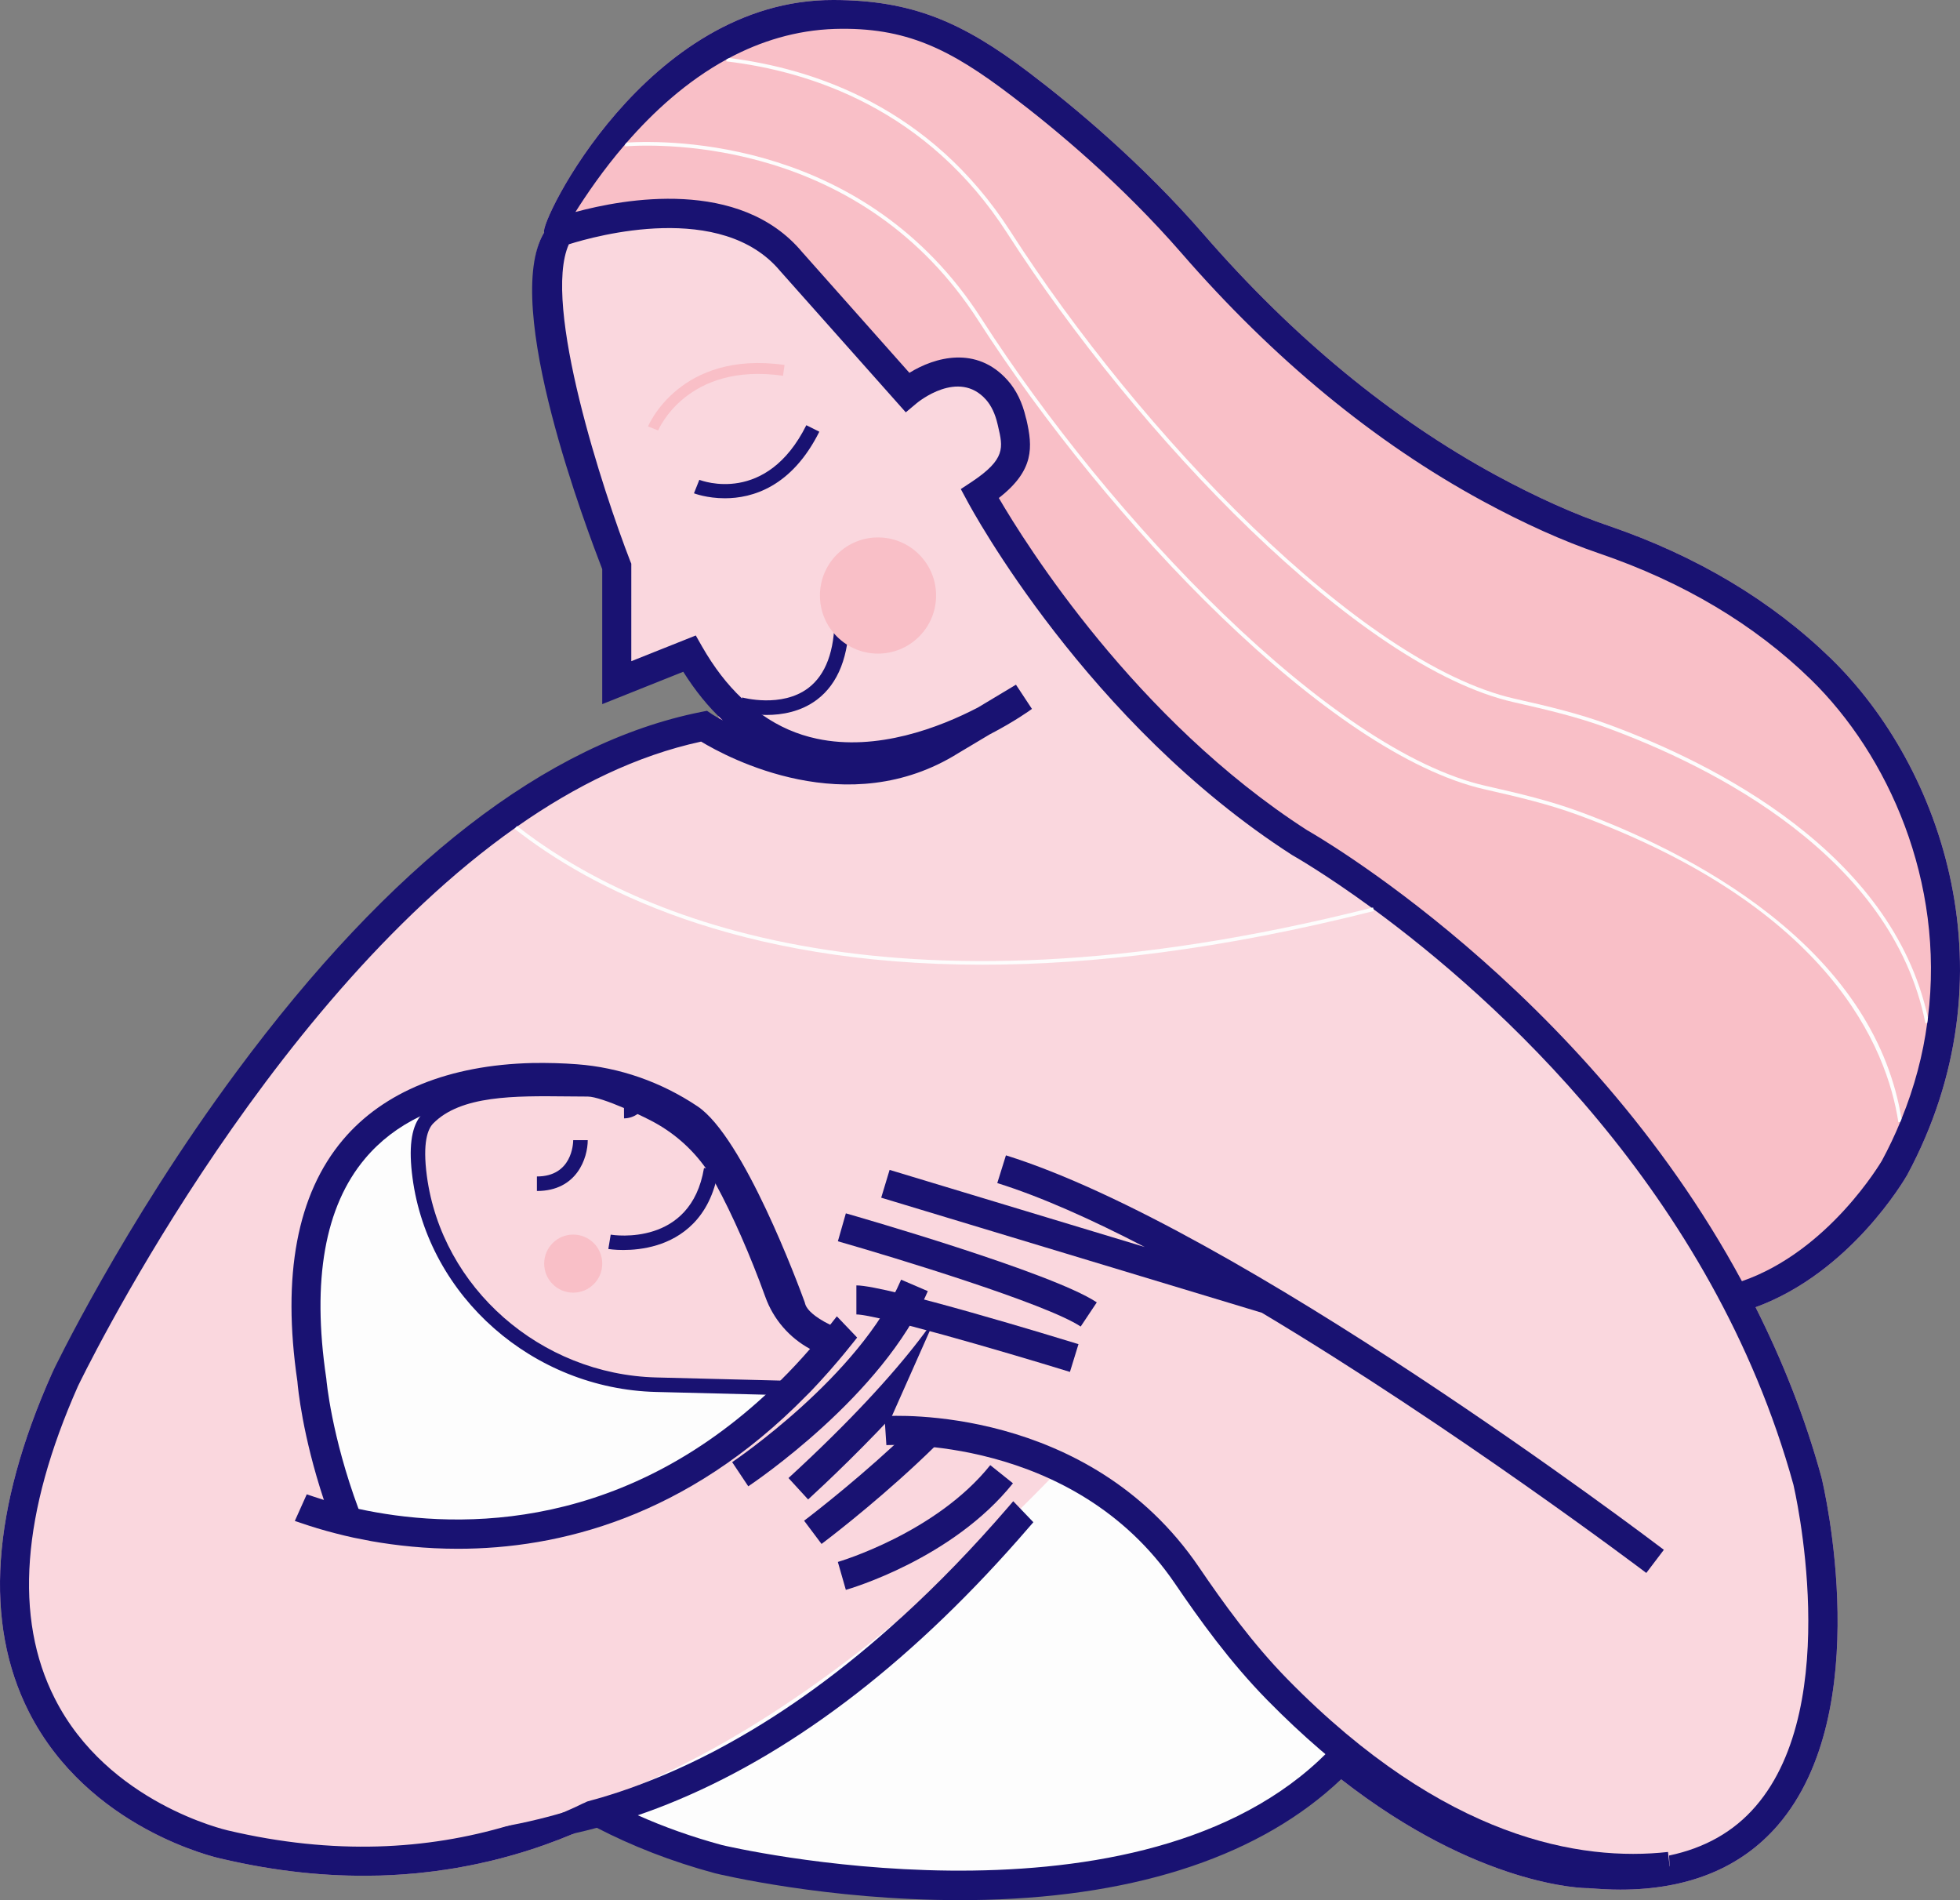 <svg version="1.1" id="图层_1" x="0px" y="0px" width="250.126px" height="242.44px" viewBox="0 0 250.126 242.44" enable-background="new 0 0 250.126 242.44" xml:space="preserve" xmlns:xml="http://www.w3.org/XML/1998/namespace" xmlns="http://www.w3.org/2000/svg" xmlns:xlink="http://www.w3.org/1999/xlink">
  <rect x="0" y="0" width="250.126" height="242.44" fill="#808080" stroke="none"/>
  <path fill="#F9BFC7" d="M233.674,84.04c-7.62-7.41-17.14-13.1-28.35-16.94c-4.43-1.5-9.25-3.67-14.35-6.43
	c-13.38-7.26-25.96-17.62-37.39-30.8c-7.84-9.02-16.44-16.2-22.3-20.64c-8.49-6.45-14.95-9.21-24.92-9.23
	c-23.89-0.08-37.68,28.69-36.92,29.65c-5.56,9.27,8.62,35.3,10.41,39.97v16.22l9.34-3.13c1.52,2.41,2.19,10.48,4.05,12.21
	c-0.88-0.47-1.36-0.78-1.39-0.8l-1.63-1.43l0.24,1.15c-19.67,3.93-40.63,19.37-60.27,45.89c-14.53,19.6-23.5,35.34-23.59,35.56
	c-7.69,17.27-8.66,31.78-2.93,43.11c7.56,14.91,23.91,18.62,24.57,18.75c7,1.65,13.56,2.3,19.69,2.16c0.37,0,0.73-0.01,1.1-0.03
	c0.6-0.02,1.2-0.05,1.79-0.09c0.54-0.03,1.07-0.07,1.6-0.12c0.34-0.02,0.68-0.05,1.01-0.09c0.3-0.03,0.6-0.06,0.9-0.1
	c0.75-0.08,1.49-0.17,2.22-0.29c0.02,0.01,0.03,0.01,0.04,0c0.29-0.04,0.58-0.08,0.86-0.13c0.51-0.08,1-0.16,1.5-0.26
	c0.59-0.1,1.17-0.22,1.74-0.34c0.32-0.06,0.64-0.13,0.95-0.21c0.44-0.09,0.87-0.19,1.31-0.3c0.58-0.14,1.16-0.29,1.73-0.45
	c0.31-0.08,0.62-0.17,0.93-0.26c2.68-0.77,5.24-1.69,7.69-2.72l0.01-0.01c0.77-0.32,1.53-0.65,2.28-1h0.01
	c0.23-0.11,0.47-0.22,0.71-0.34c0.45-0.21,0.9-0.43,1.34-0.65c0.43-0.22,0.85-0.43,1.27-0.66c0.27-0.14,0.54-0.28,0.8-0.42
	c0.12-0.06,0.24-0.13,0.35-0.19c0.34-0.18,0.67-0.37,1-0.56c0.7-0.39,1.39-0.8,2.07-1.22c0.32-0.19,0.63-0.39,0.95-0.58
	c0.69-0.44,1.37-0.88,2.03-1.33c0.04-0.03,0.09-0.06,0.13-0.09c0.62-0.42,1.23-0.84,1.82-1.26c0.52-0.37,1.04-0.75,1.54-1.13
	c0.33-0.25,0.65-0.49,0.97-0.75h0.01c0.57-0.44,1.13-0.89,1.68-1.34c0.01-0.01,0.02-0.01,0.03-0.02c0.4-0.33,0.79-0.66,1.18-0.99
	c2-1.69,3.83-3.39,5.54-5.1c4.88-4.89,8.9-9.93,12.13-14.54v-0.01c1.44-2.05,2.71-4,3.81-5.82c0,0,0,0,0.01-0.01
	c2.88-4.68,4.72-8.43,5.6-10.34c1.99,0.4,3.88,0.92,5.67,1.54c0.2,0.07,0.4,0.14,0.6,0.22h0.01c2.11,0.75,4.08,1.64,5.92,2.63
	c12.16,6.44,18.4,16.57,18.47,16.72l0.13,0.16c5.8,7.46,11.51,13.29,16.89,17.84c0.48,0.41,0.96,0.81,1.43,1.19
	c0.49,0.4,0.97,0.78,1.45,1.16c17.55,13.7,30.99,13.92,31.56,13.89c1.39,0.11,2.75,0.19,4.06,0.19c8.64,0,15.4-2.76,20.11-8.21
	c12.58-14.59,5.89-43.09,5.58-44.37c-2.13-7.78-5.04-15.01-8.42-21.73c12.12-4.43,19.02-16.31,19.35-16.87
	C257.064,124.5,247.944,97.94,233.674,84.04z" class="color c1"/>
  <path fill="#FAD7DE" d="M125.815,63.012c0,0,14.826,27.798,40.77,44.477c0,0,50.036,27.798,64.862,81.54
	c0,0,12.972,53.742-27.798,50.036c0,0-24.091,0-50.036-33.357c0,0-11.119-18.532-33.357-22.238c0,0-27.798,66.715-90.806,51.889
	c0,0-42.623-9.266-20.385-59.302c0,0,35.211-74.128,81.54-83.394c0,0,16.679,11.119,31.504,1.853l9.266-5.56
	c0,0-27.798,20.385-42.623-5.56l-9.266,3.706V72.278c0,0-12.972-33.357-7.413-42.623c0,0,20.385-7.413,29.651,3.706L116.55,50.04
	c0,0,6.712-5.593,11.445-0.266c0.979,1.102,1.562,2.496,1.895,3.932C130.587,56.718,131.399,59.289,125.815,63.012z" class="color c2"/>
  <path fill="#191272" d="M233.674,84.04c-7.62-7.41-17.14-13.1-28.35-16.94c-4.43-1.5-9.25-3.67-14.35-6.43
	c-13.38-7.26-25.96-17.62-37.39-30.8c-7.84-9.02-16.44-16.2-22.3-20.64c-8.49-6.45-14.95-9.21-24.92-9.23
	c-23.89-0.08-37.68,28.69-36.92,29.65c-5.56,9.27,5.62,38.3,7.41,42.97v17.22l10.34-4.13c1.52,2.41,3.19,4.48,5.05,6.21
	c-0.88-0.47-1.36-0.78-1.39-0.8l-0.63-0.43l-0.76,0.15c-19.67,3.93-39.63,19.37-59.27,45.89c-14.53,19.6-23.5,38.34-23.59,38.56
	c-7.69,17.27-8.66,31.78-2.93,43.11c7.56,14.91,23.91,18.62,24.57,18.75c7,1.65,13.56,2.3,19.69,2.16c0.37,0,0.73-0.01,1.1-0.03
	c0.6-0.02,1.2-0.05,1.79-0.09c0.54-0.03,1.07-0.07,1.6-0.12c0.34-0.02,0.68-0.05,1.01-0.09c0.3-0.03,0.6-0.06,0.9-0.1
	c0.75-0.08,1.49-0.17,2.22-0.29c0.02,0.01,0.03,0.01,0.04,0c0.29-0.04,0.58-0.08,0.86-0.13c0.51-0.08,1-0.16,1.5-0.26
	c0.59-0.1,1.17-0.22,1.74-0.34c0.32-0.06,0.64-0.13,0.95-0.21c0.44-0.09,0.87-0.19,1.31-0.3c0.58-0.14,1.16-0.29,1.73-0.45
	c0.31-0.08,0.62-0.17,0.93-0.26c2.68-0.77,5.24-1.69,7.69-2.72l0.01-0.01c0.77-0.32,1.53-0.65,2.28-1h0.01
	c0.23-0.11,0.47-0.22,0.71-0.34c0.45-0.21,0.9-0.43,1.34-0.65c0.43-0.22,0.85-0.43,1.27-0.66c0.27-0.14,0.54-0.28,0.8-0.42
	c0.12-0.06,0.24-0.13,0.35-0.19c0.34-0.18,0.67-0.37,1-0.56c0.7-0.39,1.39-0.8,2.07-1.22c0.32-0.19,0.63-0.39,0.95-0.58
	c0.69-0.44,1.37-0.88,2.03-1.33c0.04-0.03,0.09-0.06,0.13-0.09c0.62-0.42,1.23-0.84,1.82-1.26c0.52-0.37,1.04-0.75,1.54-1.13
	c0.33-0.25,0.65-0.49,0.97-0.75h0.01c0.57-0.44,1.13-0.89,1.68-1.34c0.01-0.01,0.02-0.01,0.03-0.02c0.4-0.33,0.79-0.66,1.18-0.99
	c2-1.69,3.83-3.39,5.54-5.1c4.88-4.89,8.9-9.93,12.13-14.54v-0.01c1.44-2.05,2.71-4,3.81-5.82c0,0,0,0,0.01-0.01
	c2.88-4.68,4.72-8.43,5.6-10.34c1.99,0.4,3.88,0.92,5.67,1.54c0.2,0.07,0.4,0.14,0.6,0.22h0.01c2.11,0.75,4.08,1.64,5.92,2.63
	c12.16,6.44,18.4,16.57,18.47,16.72l0.13,0.16c5.8,7.46,11.51,13.29,16.89,17.84c0.48,0.41,0.96,0.81,1.43,1.19
	c0.49,0.4,0.97,0.78,1.45,1.16c17.55,13.7,30.99,13.92,31.56,13.89c1.39,0.11,2.75,0.19,4.06,0.19c8.64,0,15.4-2.76,20.11-8.21
	c12.58-14.59,5.89-43.09,5.58-44.37c-2.13-7.78-5.04-15.01-8.42-21.73c12.12-4.43,19.02-16.31,19.35-16.87
	C257.064,124.5,247.944,97.94,233.674,84.04z M212.994,236.75c-0.02,0.02-0.05,0.02-0.08,0.02c-2.97,0.63-6.32,0.77-10.04,0.44
	c-0.16,0-12.65-0.28-29.1-12.92c-0.48-0.36-0.97-0.74-1.46-1.14c-0.47-0.37-0.95-0.77-1.44-1.17c-5.25-4.39-10.85-10.05-16.52-17.33
	c-0.36-0.58-1.95-3.08-4.82-6.27c0-0.01-0.01-0.01-0.02-0.02c-2.72-3.01-6.57-6.62-11.57-9.77c-0.01-0.01-0.02-0.02-0.03-0.02
	c-0.78-0.49-1.58-0.97-2.42-1.42c-3.93-2.19-8.5-4.04-13.69-5.13c-0.67-0.15-1.34-0.28-2.03-0.39l-1.44-0.24l-0.52,1.26l-0.04,0.11
	c-0.03,0.06-0.28,0.66-0.78,1.69c-0.5,1.04-1.24,2.53-2.24,4.35v0.01c-1.48,2.7-3.52,6.13-6.12,9.9c-0.43,0.62-0.87,1.26-1.33,1.9
	c-6.95,9.63-17.43,20.98-31.69,28.08c-0.13,0.07-0.26,0.14-0.39,0.2c-0.55,0.27-1.11,0.54-1.68,0.79c-0.67,0.31-1.35,0.61-2.04,0.88
	c-1.48,0.63-3,1.2-4.56,1.72c-0.67,0.23-1.33,0.43-2.01,0.64c-0.01,0.01-0.02,0.01-0.04,0.01c-10.34,3.08-22.27,3.81-35.83,0.61
	c-0.15-0.04-15.31-3.47-22.07-16.83c-5.23-10.27-4.21-23.7,2.96-39.86c0.29-0.59,23.3-48.35,55.87-71.27
	c0.07-0.05,0.14-0.1,0.21-0.15c7.37-5.16,15.24-9.04,23.44-10.81c3.41,2.06,18.72,10.29,32.81,1.48l4.02-2.4
	c3.17-1.64,5.19-3.1,5.39-3.25l-2.04-3.09l-4.85,2.91c-4.88,2.54-12.87,5.63-20.57,3.98c-2.53-0.54-4.82-1.55-6.95-3.04
	c-0.01,0-0.01,0-0.02-0.01c-0.01,0.01-0.01,0.01-0.02,0c-0.89-0.6-1.75-1.3-2.56-2.09c-1.89-1.78-3.59-4-5.1-6.64l-0.79-1.39
	l-8.23,3.28V71.92l-0.13-0.31c-3.43-8.83-11.3-32.77-7.84-40.44c3.45-1.09,19.5-5.54,26.97,3.41l16.03,18.03l1.37-1.15
	c0.22-0.18,5.37-4.41,8.87-0.46c0.67,0.76,1.17,1.81,1.47,3.11l0.07,0.3c0.63,2.69,0.98,4.17-3.35,7.06l-1.41,0.93l0.8,1.48
	c0.61,1.15,15.34,28.41,41.49,45.22c0.14,0.08,4.14,2.34,10.14,6.72c0.08,0.06,0.15,0.12,0.23,0.18
	c15.32,11.24,43.3,36.1,53.6,73.45c0.06,0.28,6.54,27.85-4.82,41.01C221.274,233.69,217.584,235.79,212.994,236.75z M93.054,7.4
	c3.98-2.12,8.49-3.55,13.49-3.71c9.08-0.26,14.7,2.57,22.5,8.5c5.71,4.32,14.1,11.33,21.74,20.11
	c11.73,13.51,24.66,24.15,38.43,31.63c5.27,2.86,10.29,5.12,14.9,6.69c10.69,3.65,19.76,9.05,26.97,16.07
	c9.88,9.64,17.12,25.78,14.95,43.16c-0.02,0.22-0.05,0.44-0.09,0.66c-0.54,4.04-1.61,8.15-3.28,12.25c-0.05,0.13-0.1,0.26-0.16,0.39
	c-0.68,1.66-1.47,3.32-2.36,4.97c-0.08,0.11-6.73,11.51-17.85,15.35c-20.29-37.6-55.15-57.36-55.48-57.54
	c-21.93-14.11-35.95-36.57-39.35-42.39c4.56-3.54,4.32-6.52,3.53-9.98l-0.08-0.28c-0.44-1.91-1.22-3.52-2.32-4.75
	c-3.98-4.48-9.32-2.96-12.54-0.96l-13.68-15.4c-7.97-9.54-22.81-6.78-28.94-5.12c1.42-2.24,3.53-5.36,6.31-8.59l0.23-0.27
	c3.33-3.83,7.59-7.79,12.73-10.6L93.054,7.4z" class="color c3"/>
  <g>
    <path fill="#191272" d="M104.558,55.082l-1.658-0.829c-5.093,10.188-13.306,7.103-13.654,6.966l-0.686,1.722
		c0.04,0.016,1.648,0.634,3.942,0.634C95.977,63.575,101.021,62.157,104.558,55.082z" class="color c3"/>
    <path fill="#191272" d="M106.508,78.76c0,4.302-1.13,7.338-3.359,9.026c-3.409,2.579-8.384,1.216-8.433,1.202l-0.508,1.782
		c0.121,0.034,1.624,0.451,3.619,0.451c1.952,0,4.374-0.4,6.43-1.949c2.723-2.054,4.105-5.591,4.105-10.512H106.508z" class="color c3"/>
  </g>
  <path fill="#FDFDFD" d="M179.184,204.79c0.553,4.721-0.649,9.497-3.207,13.503c-21.779,34.12-84.294,18.913-84.294,18.913
	c-48.183-12.972-51.889-61.155-51.889-61.155c-4.744-32.023,14.066-38.231,28.205-38.565c1.946-0.037,3.799,0.019,5.485,0.148
	c5.189,0.389,10.174,2.168,14.492,5.059c5.56,3.706,12.972,24.091,12.972,24.091c0.333,1.334,1.557,2.465,3.336,3.465
	c8.172,4.559,28.168,5.8,28.168,5.8C170.081,178.56,177.997,194.651,179.184,204.79z" class="color c4"/>
  <path fill="#191272" d="M116.094,175.56c-0.71-0.15-1.43-0.32-2.16-0.49c-0.59-0.13-1.2-0.27-1.81-0.41
	c-0.03,0.04-0.07,0.09-0.11,0.13c-0.04,0.05-0.08,0.1-0.12,0.14c0.59,0.14,1.19,0.28,1.8,0.41c0.76,0.18,1.52,0.33,2.29,0.48
	c0.64,0.13,1.27,0.24,1.9,0.35c0.05-0.06,0.1-0.12,0.14-0.18C117.394,175.85,116.744,175.71,116.094,175.56z M116.094,175.56
	c-0.71-0.15-1.43-0.32-2.16-0.49c-0.59-0.13-1.2-0.27-1.81-0.41c-0.03,0.04-0.07,0.09-0.11,0.13c-0.04,0.05-0.08,0.1-0.12,0.14
	c0.59,0.14,1.19,0.28,1.8,0.41c0.76,0.18,1.52,0.33,2.29,0.48c0.64,0.13,1.27,0.24,1.9,0.35c0.05-0.06,0.1-0.12,0.14-0.18
	C117.394,175.85,116.744,175.71,116.094,175.56z M116.094,175.56c-0.71-0.15-1.43-0.32-2.16-0.49c-0.59-0.13-1.2-0.27-1.81-0.41
	c-0.03,0.04-0.07,0.09-0.11,0.13c-0.04,0.05-0.08,0.1-0.12,0.14c0.59,0.14,1.19,0.28,1.8,0.41c0.76,0.18,1.52,0.33,2.29,0.48
	c0.64,0.13,1.27,0.24,1.9,0.35c0.05-0.06,0.1-0.12,0.14-0.18C117.394,175.85,116.744,175.71,116.094,175.56z M116.094,175.56
	c-0.71-0.15-1.43-0.32-2.16-0.49c-0.59-0.13-1.2-0.27-1.81-0.41c-0.03,0.04-0.07,0.09-0.11,0.13c-0.04,0.05-0.08,0.1-0.12,0.14
	c0.59,0.14,1.19,0.28,1.8,0.41c0.76,0.18,1.52,0.33,2.29,0.48c0.64,0.13,1.27,0.24,1.9,0.35c0.05-0.06,0.1-0.12,0.14-0.18
	C117.394,175.85,116.744,175.71,116.094,175.56z M116.094,175.56c-0.71-0.15-1.43-0.32-2.16-0.49c-0.59-0.13-1.2-0.27-1.81-0.41
	c-0.03,0.04-0.07,0.09-0.11,0.13c-0.04,0.05-0.08,0.1-0.12,0.14c0.59,0.14,1.19,0.28,1.8,0.41c0.76,0.18,1.52,0.33,2.29,0.48
	c0.64,0.13,1.27,0.24,1.9,0.35c0.05-0.06,0.1-0.12,0.14-0.18C117.394,175.85,116.744,175.71,116.094,175.56z M116.094,175.56
	c-0.71-0.15-1.43-0.32-2.16-0.49c-0.59-0.13-1.2-0.27-1.81-0.41c-0.03,0.04-0.07,0.09-0.11,0.13c-0.04,0.05-0.08,0.1-0.12,0.14
	c0.59,0.14,1.19,0.28,1.8,0.41c0.76,0.18,1.52,0.33,2.29,0.48c0.64,0.13,1.27,0.24,1.9,0.35c0.05-0.06,0.1-0.12,0.14-0.18
	C117.394,175.85,116.744,175.71,116.094,175.56z M116.094,175.56c-0.71-0.15-1.43-0.32-2.16-0.49c-0.59-0.13-1.2-0.27-1.81-0.41
	c-0.03,0.04-0.07,0.09-0.11,0.13c-0.04,0.05-0.08,0.1-0.12,0.14c0.59,0.14,1.19,0.28,1.8,0.41c0.76,0.18,1.52,0.33,2.29,0.48
	c0.64,0.13,1.27,0.24,1.9,0.35c0.05-0.06,0.1-0.12,0.14-0.18C117.394,175.85,116.744,175.71,116.094,175.56z M181.024,204.57
	c-2.14-18.26-19.57-25.71-35.21-28.7c-3.16-0.61-6.25-1.03-9.12-1.32c-0.85-0.09-1.69-0.17-2.5-0.23c0,0,0,0-0.01,0
	c-0.55-0.05-1.09-0.08-1.62-0.12c-0.05,0-1.62-0.1-4.02-0.34c-1.21-0.12-2.63-0.27-4.18-0.47c-1.2-0.15-2.49-0.33-3.81-0.53
	c-1-0.15-2.01-0.32-3.03-0.51c-0.38-0.07-0.76-0.14-1.14-0.22c-0.67-0.13-1.33-0.26-1.99-0.41c-1.35-0.3-2.66-0.63-3.9-0.99
	c-0.51-0.15-1.02-0.31-1.5-0.48c-0.86-0.28-1.66-0.59-2.4-0.93h-0.01c-0.22-0.09-0.44-0.19-0.64-0.29
	c-0.26-0.13-0.51-0.26-0.75-0.39c-1.8-1.02-2.32-1.81-2.45-2.3l-0.05-0.19c-0.78-2.14-7.79-21.07-13.69-25
	c-4.63-3.1-9.95-4.96-15.38-5.36c-1.8-0.14-3.71-0.19-5.67-0.16c-10.64,0.25-19.01,3.65-24.2,9.81c-5.84,6.93-7.79,17.3-5.8,30.82
	c0.06,0.78,0.64,6.87,3.38,15.12c0.02,0.04,0.03,0.08,0.04,0.12c0.22,0.66,0.46,1.33,0.71,2.02v0.01c0.25,0.7,0.52,1.41,0.81,2.13
	c0.88,2.23,1.91,4.56,3.12,6.94c4.57,8.99,12.39,19.89,25.49,27.96c0.27,0.18,0.54,0.34,0.81,0.5c0.02,0.02,0.04,0.03,0.06,0.04
	c0,0,0.01,0.01,0.01,0c0.41,0.25,0.82,0.49,1.24,0.72c0.64,0.38,1.3,0.74,1.97,1.09h0.01c0.18,0.1,0.37,0.2,0.56,0.3
	c4.47,2.31,9.48,4.29,15.08,5.8c0.61,0.15,14.31,3.43,31.25,3.43c1.06,0,2.13-0.01,3.22-0.04c19.84-0.51,35.32-5.78,45.43-15.38
	c0.3-0.28,0.59-0.56,0.88-0.86c0.16-0.15,0.32-0.31,0.47-0.47c0.29-0.3,0.57-0.6,0.84-0.91c0.16-0.16,0.3-0.32,0.44-0.49
	c0.26-0.29,0.52-0.58,0.76-0.88c1.09-1.31,2.09-2.68,3.01-4.12c2.37-3.72,3.62-7.99,3.62-12.24
	C181.164,206.22,181.124,205.39,181.024,204.57z M170.874,221.98c-0.13,0.16-0.27,0.32-0.43,0.48c-0.27,0.3-0.55,0.6-0.84,0.89
	c-0.15,0.17-0.3,0.32-0.46,0.47c-0.29,0.29-0.58,0.57-0.88,0.85c-24.62,22.88-75.58,10.87-76.1,10.75
	c-3.88-1.05-7.46-2.33-10.77-3.81c-0.56-0.25-1.12-0.51-1.67-0.77c-0.68-0.32-1.33-0.65-1.98-1h-0.01c-0.2-0.1-0.41-0.2-0.61-0.32
	c-0.12-0.06-0.24-0.12-0.35-0.18c-0.39-0.21-0.78-0.43-1.16-0.65c-15.06-8.54-23.51-21.24-28.21-32.05c-0.3-0.7-0.59-1.38-0.85-2.05
	v-0.01c-0.28-0.67-0.53-1.32-0.77-1.96c-0.01-0.04-0.02-0.07-0.03-0.1c-3.47-9.35-4.1-16.43-4.11-16.61l-0.02-0.13
	c-1.84-12.45-0.17-21.86,4.96-27.95c1.89-2.25,4.24-4.05,7.04-5.4c0.91-0.45,1.87-0.85,2.89-1.2h0.01
	c3.33-1.16,7.16-1.78,11.51-1.89c0.39-0.01,0.77-0.01,1.15-0.01c1.43,0,2.83,0.05,4.16,0.15c2.23,0.17,4.44,0.61,6.59,1.32
	c0.01,0,0.01,0,0.02,0c0.67,0.22,1.31,0.47,1.97,0.75c1.18,0.48,2.34,1.06,3.46,1.71c0.05,0.03,0.11,0.07,0.17,0.1
	c0.47,0.28,0.93,0.57,1.39,0.88c0.6,0.4,1.23,1.03,1.88,1.86c0,0.01,0,0.01,0.01,0.02c0.68,0.86,1.38,1.9,2.08,3.08v0.01
	c0.2,0.32,0.39,0.66,0.58,1c3.18,5.61,6.33,13.42,7.68,17.13c0.47,1.72,1.85,3.2,4.21,4.53c0.05,0.03,0.09,0.05,0.14,0.07
	c0.19,0.11,0.38,0.21,0.58,0.31c0.37,0.18,0.75,0.36,1.15,0.53c0.45,0.2,0.91,0.38,1.39,0.56c0.14,0.05,0.29,0.11,0.43,0.16
	c0.29,0.1,0.59,0.21,0.89,0.3c1.24,0.42,2.56,0.79,3.93,1.13c0.59,0.14,1.19,0.28,1.8,0.41c0.76,0.18,1.52,0.33,2.29,0.48
	c0.64,0.13,1.27,0.24,1.9,0.35c1.12,0.2,2.23,0.37,3.3,0.53c0.15,0.02,0.29,0.04,0.44,0.06c1.55,0.22,3.02,0.41,4.35,0.56
	c3.22,0.36,5.6,0.53,6.23,0.57l0.13,0.01c0.06,0,0.12,0.01,0.18,0.01c3.14,0.21,6.71,0.58,10.43,1.2
	c5.59,0.93,11.52,2.43,16.87,4.81c8.98,4,16.3,10.52,17.53,21.09c0.49,4.19-0.55,8.56-2.93,12.29c-0.85,1.33-1.77,2.59-2.77,3.77
	C171.414,221.38,171.154,221.68,170.874,221.98z M116.094,175.56c-0.71-0.15-1.43-0.32-2.16-0.49c-0.59-0.13-1.2-0.27-1.81-0.41
	c-0.03,0.04-0.07,0.09-0.11,0.13c-0.04,0.05-0.08,0.1-0.12,0.14c0.59,0.14,1.19,0.28,1.8,0.41c0.76,0.18,1.52,0.33,2.29,0.48
	c0.64,0.13,1.27,0.24,1.9,0.35c0.05-0.06,0.1-0.12,0.14-0.18C117.394,175.85,116.744,175.71,116.094,175.56z M116.094,175.56
	c-0.71-0.15-1.43-0.32-2.16-0.49c-0.59-0.13-1.2-0.27-1.81-0.41c-0.03,0.04-0.07,0.09-0.11,0.13c-0.04,0.05-0.08,0.1-0.12,0.14
	c0.59,0.14,1.19,0.28,1.8,0.41c0.76,0.18,1.52,0.33,2.29,0.48c0.64,0.13,1.27,0.24,1.9,0.35c0.05-0.06,0.1-0.12,0.14-0.18
	C117.394,175.85,116.744,175.71,116.094,175.56z M116.094,175.56c-0.71-0.15-1.43-0.32-2.16-0.49c-0.59-0.13-1.2-0.27-1.81-0.41
	c-0.03,0.04-0.07,0.09-0.11,0.13c-0.04,0.05-0.08,0.1-0.12,0.14c0.59,0.14,1.19,0.28,1.8,0.41c0.76,0.18,1.52,0.33,2.29,0.48
	c0.64,0.13,1.27,0.24,1.9,0.35c0.05-0.06,0.1-0.12,0.14-0.18C117.394,175.85,116.744,175.71,116.094,175.56z M116.094,175.56
	c-0.71-0.15-1.43-0.32-2.16-0.49c-0.59-0.13-1.2-0.27-1.81-0.41c-0.03,0.04-0.07,0.09-0.11,0.13c-0.04,0.05-0.08,0.1-0.12,0.14
	c0.59,0.14,1.19,0.28,1.8,0.41c0.76,0.18,1.52,0.33,2.29,0.48c0.64,0.13,1.27,0.24,1.9,0.35c0.05-0.06,0.1-0.12,0.14-0.18
	C117.394,175.85,116.744,175.71,116.094,175.56z M116.094,175.56c-0.71-0.15-1.43-0.32-2.16-0.49c-0.59-0.13-1.2-0.27-1.81-0.41
	c-0.03,0.04-0.07,0.09-0.11,0.13c-0.04,0.05-0.08,0.1-0.12,0.14c0.59,0.14,1.19,0.28,1.8,0.41c0.76,0.18,1.52,0.33,2.29,0.48
	c0.64,0.13,1.27,0.24,1.9,0.35c0.05-0.06,0.1-0.12,0.14-0.18C117.394,175.85,116.744,175.71,116.094,175.56z M116.094,175.56
	c-0.71-0.15-1.43-0.32-2.16-0.49c-0.59-0.13-1.2-0.27-1.81-0.41c-0.03,0.04-0.07,0.09-0.11,0.13c-0.04,0.05-0.08,0.1-0.12,0.14
	c0.59,0.14,1.19,0.28,1.8,0.41c0.76,0.18,1.52,0.33,2.29,0.48c0.64,0.13,1.27,0.24,1.9,0.35c0.05-0.06,0.1-0.12,0.14-0.18
	C117.394,175.85,116.744,175.71,116.094,175.56z M116.094,175.56c-0.71-0.15-1.43-0.32-2.16-0.49c-0.59-0.13-1.2-0.27-1.81-0.41
	c-0.03,0.04-0.07,0.09-0.11,0.13c-0.04,0.05-0.08,0.1-0.12,0.14c0.59,0.14,1.19,0.28,1.8,0.41c0.76,0.18,1.52,0.33,2.29,0.48
	c0.64,0.13,1.27,0.24,1.9,0.35c0.05-0.06,0.1-0.12,0.14-0.18C117.394,175.85,116.744,175.71,116.094,175.56z" class="color c3"/>
  <path fill="#FAD7DE" d="M83.734,176.673c-15.142-0.383-28.172-11.493-30.175-26.507c-0.451-3.381-0.257-6.135,1.06-7.472
	c4.326-4.392,12.972-3.706,20.385-3.706c1.853,0,6.491,2.137,8.496,3.168c3.685,1.895,6.679,4.866,8.665,8.503
	c2.384,4.364,4.708,9.89,6.366,14.489c1.292,3.582,4.292,6.276,7.986,7.199c14.821,3.705,25.936,5.557,25.936,5.557L83.734,176.673z
	" class="color c2"/>
  <g>
    <path fill="#191272" d="M68.518,150.106v1.854c5.131,0,6.487-4.242,6.487-6.487l-1.854-0.003
		C73.147,145.944,72.988,150.106,68.518,150.106z" class="color c3"/>
    <path fill="#191272" d="M89.842,149.028c-1.674,10.053-11.49,8.572-11.907,8.504l-0.303,1.828c0.06,0.01,0.8,0.129,1.918,0.129
		c1.145,0,2.686-0.125,4.298-0.62c2.997-0.922,6.787-3.326,7.822-9.536L89.842,149.028z" class="color c3"/>
    <path fill="#191272" d="M82.417,139.914h-1.854c0,0.746-0.51,0.916-0.937,0.927l0.011,1.853
		C80.755,142.694,82.417,141.954,82.417,139.914z" class="color c3"/>
  </g>
  <path fill="#191272" d="M127.044,175.96c-1.19-0.23-2.55-0.5-4.05-0.81c-0.33-0.07-0.66-0.13-1-0.21c-0.01,0-0.01,0-0.02,0
	s-0.03-0.01-0.04-0.01c-0.82-0.17-1.68-0.35-2.58-0.55c-0.8-0.17-1.63-0.35-2.49-0.54c-0.52-0.11-1.04-0.23-1.58-0.36
	c-0.62-0.13-1.24-0.28-1.88-0.43c-1.29-0.29-2.63-0.61-4-0.94c-0.33-0.08-0.66-0.16-0.99-0.24c-0.42-0.11-0.84-0.21-1.27-0.32
	c-0.13-0.03-0.27-0.07-0.4-0.1c-0.1-0.03-0.2-0.05-0.3-0.09c-0.41-0.11-0.81-0.25-1.2-0.42c-0.21-0.08-0.42-0.17-0.62-0.28
	c-2.41-1.18-4.29-3.26-5.22-5.83c-1.93-5.34-4.27-10.67-6.43-14.62c-2.1-3.84-5.23-6.91-9.05-8.88c-0.08-0.04-0.69-0.35-1.57-0.77
	c-0.42-0.19-0.91-0.42-1.44-0.65c-2-0.89-4.51-1.85-5.91-1.85c-0.87,0-1.76-0.01-2.65-0.02c-7.04-0.07-14.3-0.15-18.39,4
	c-0.12,0.12-0.23,0.25-0.34,0.39c-1.17,1.53-1.48,4.11-0.98,7.86c2.02,15.17,15.38,26.91,31.07,27.31l14,0.35l0.73,0.02l1.89,0.05
	l2.57,0.06l0.87,0.03h0.01l5.15,0.13h0.01l2.1,0.05l3.79,0.1h0.01l1.08,0.02h0.01l4.1,0.11l4.84,0.12l7.56,0.19l0.08-0.92l0.09-0.92
	C132.564,176.98,130.514,176.64,127.044,175.96z M117.504,176.6l-1.85-0.04l-2.96-0.08l-2.09-0.05l-4.98-0.13h-0.01l-0.99-0.02
	l-2.49-0.07l-1.77-0.04l-0.77-0.02l-15.84-0.4c-14.78-0.38-27.37-11.43-29.28-25.71c-0.57-4.28,0.12-6,0.81-6.7
	c3.53-3.59,10.4-3.52,17.05-3.45c0.9,0.01,1.79,0.02,2.67,0.02s2.74,0.66,4.62,1.46c0.58,0.24,1.16,0.51,1.72,0.76
	c0.62,0.29,1.21,0.58,1.73,0.85c2.79,1.44,5.18,3.51,7.01,6.09c0.44,0.62,0.85,1.26,1.22,1.94c0.02,0.03,0.03,0.06,0.05,0.09
	c2.11,3.87,4.41,9.1,6.31,14.36c1.03,2.88,3.08,5.22,5.71,6.65c0.19,0.1,0.39,0.2,0.59,0.29c0.38,0.19,0.78,0.35,1.18,0.49
	c0.38,0.14,0.76,0.26,1.15,0.36c0.12,0.03,0.24,0.06,0.35,0.09c0.16,0.04,0.32,0.08,0.47,0.11c0.32,0.08,0.64,0.16,0.95,0.24
	c1.39,0.34,2.74,0.66,4.05,0.97h0.01c0.61,0.14,1.22,0.28,1.81,0.41c0.73,0.17,1.45,0.34,2.16,0.49c0.65,0.15,1.3,0.29,1.93,0.43
	c1.15,0.26,2.26,0.49,3.3,0.71h-0.14l-3.67-0.1L117.504,176.6L117.504,176.6z" class="color c3"/>
  <path fill="#FAD7DE" d="M147.279,174.198c-83.394,96.366-125.09,47.256-125.09,47.256l14.826-31.504c0,0,40.77,18.532,72.274-24.091
	L147.279,174.198z" class="color c2"/>
  <g>
    <path fill="#191272" d="M118.403,164.736l-3.406-1.46c-5.273,12.304-21.401,23.171-21.563,23.279l2.057,3.084
		C96.191,189.172,112.693,178.061,118.403,164.736z" class="color c3"/>
    <path fill="#191272" d="M100.623,188.585l2.504,2.732c3.815-3.496,22.84-21.332,22.84-29.164h-3.707
		C122.26,164.703,116.386,174.134,100.623,188.585z" class="color c3"/>
    <path fill="#191272" d="M102.616,194.028l2.225,2.965c0.927-0.696,22.745-17.159,26.59-28.694l-3.516-1.172
		C124.434,177.568,102.834,193.865,102.616,194.028z" class="color c3"/>
    <path fill="#191272" d="M106.923,199.289l1.02,3.563c0.553-0.158,13.63-3.98,21.324-13.598l-2.895-2.314
		C119.43,195.618,107.048,199.253,106.923,199.289z" class="color c3"/>
    <path fill="#191272" d="M130.224,192.5l-0.92-0.96l-0.66,0.77c-4.45,5.16-8.98,9.84-13.57,14.02c-0.07,0.07-0.15,0.13-0.22,0.19
		c-7.15,6.52-14.45,11.83-21.82,15.9c-0.81,0.45-1.63,0.89-2.44,1.31h-0.01c-2.91,1.5-5.84,2.8-8.76,3.9
		c-0.02,0.01-0.04,0.02-0.06,0.03c-0.03,0.01-0.05,0.02-0.08,0.03c-0.04,0.02-0.08,0.03-0.12,0.05c-0.04,0.01-0.08,0.02-0.12,0.03
		c-0.01,0.01-0.02,0.01-0.03,0.01l-0.01,0.01c-1.54,0.58-3.09,1.09-4.63,1.55c-0.6,0.17-1.19,0.34-1.79,0.5l-0.17,0.07
		c-0.16,0.08-0.32,0.16-0.48,0.22c-0.66,0.33-1.34,0.64-2.02,0.93c-0.13,0.08-0.28,0.13-0.41,0.18c-0.01,0.01-0.01,0.01-0.02,0.01
		c-1.69,0.74-3.44,1.4-5.23,2l0.25,1.1l0.16,0.7c2.07-0.28,4.15-0.65,6.24-1.13l0.01-0.01c0.95-0.21,1.9-0.44,2.85-0.7
		c0.87-0.23,1.75-0.48,2.62-0.75c0.87-0.26,1.74-0.55,2.61-0.85c1.7-0.58,3.4-1.23,5.09-1.94c15.42-6.47,30.51-18.19,44.84-34.82
		l0.55-0.63L130.224,192.5z" class="color c3"/>
  </g>
  <path fill="#191272" d="M103.784,177.18c0.28-0.29,0.56-0.6,0.84-0.9c0.82-0.89,1.64-1.82,2.45-2.78c0.02-0.02,0.03-0.03,0.04-0.05
	c0.22-0.26,0.44-0.52,0.66-0.79c0.19-0.23,0.38-0.46,0.56-0.69c0.03-0.03,0.06-0.07,0.08-0.1c0.16-0.19,0.32-0.39,0.47-0.58
	l0.5-0.63l-0.39-0.41l-1.71-1.79l-0.49-0.51l-0.66,0.84c-0.06,0.08-0.13,0.16-0.19,0.24c-0.4,0.5-0.79,0.99-1.19,1.47
	c-0.04,0.05-0.09,0.1-0.13,0.16c-0.21,0.24-0.41,0.49-0.62,0.73c-0.16,0.19-0.32,0.37-0.48,0.55c-0.04,0.06-0.09,0.11-0.15,0.17
	c-1.24,1.43-2.51,2.78-3.78,4.04c-0.3,0.31-0.61,0.61-0.92,0.9c-0.32,0.31-0.64,0.61-0.96,0.9c-19.58,18.08-40.64,17.03-51.96,14.57
	c-0.8-0.17-1.55-0.35-2.24-0.53c-0.8-0.21-1.53-0.41-2.18-0.61c-0.51-0.16-0.97-0.31-1.39-0.45l-0.8-0.27l-0.04,0.1l-1.48,3.3
	l0.96,0.32c1.13,0.39,2.58,0.84,4.31,1.28c0.69,0.18,1.44,0.36,2.22,0.53c0.73,0.15,1.5,0.3,2.29,0.45
	c3.19,0.56,6.92,0.97,11.03,0.97c12.78,0,29.21-3.96,44.47-19.53C103.204,177.79,103.494,177.49,103.784,177.18z" class="color c3"/>
  <path fill="#FAD7DE" d="M127.82,149.18c29.651,9.266,83.394,50.036,83.394,50.036l1.853,38.917
	c-21.318,2.369-39.608-11.914-50.034-22.532c-4.36-4.441-8.059-9.459-11.56-14.605c-13.683-20.111-38.478-18.458-38.478-18.458
	L127.82,149.18z" class="color c2"/>
  <path fill="#191272" d="M212.862,236.293c-11.065,1.229-28.474-1.585-48.507-21.988c-4.556-4.641-8.294-9.859-11.35-14.35
	c-14.115-20.746-39.077-19.337-40.134-19.265l0.246,3.697c0.237-0.013,23.886-1.361,36.823,17.653
	c3.149,4.626,7.009,10.01,11.77,14.86c18.382,18.721,34.876,23.344,46.68,23.344c1.73,0,3.361-0.1,4.882-0.267L212.862,236.293z" class="color c3"/>
  <g>
    <path fill="#191272" d="M128.373,147.411l-1.105,3.538c5.561,1.738,12.017,4.626,18.822,8.159l-32.563-9.842l-1.072,3.548
		l48.577,14.682c24.588,14.7,48.703,32.925,49.062,33.197l2.24-2.953C210.129,196.067,157.992,156.667,128.373,147.411z" class="color c3"/>
    <path fill="#191272" d="M106.926,158.375c7.138,2.04,26.623,7.971,30.985,10.879l2.057-3.083
		c-5.734-3.823-30.953-11.053-32.024-11.359L106.926,158.375z" class="color c3"/>
    <path fill="#191272" d="M109.288,167.712c2.496,0,18.041,4.496,27.253,7.331l1.09-3.543c-2.493-0.767-24.47-7.495-28.343-7.495
		V167.712z" class="color c3"/>
  </g>
  <g>
    <ellipse transform="matrix(0.707 -0.707 0.707 0.707 -20.901 101.498)" fill="#F9BFC7" cx="112.068" cy="75.979" rx="7.413" ry="7.413" class="color c1"/>
    <path fill="#F9BFC7" d="M82.698,54.409l1.291,0.517c0.035-0.087,3.652-8.738,15.935-6.984l0.197-1.376
		C86.761,44.663,82.738,54.312,82.698,54.409z" class="color c1"/>
    <circle fill="#F9BFC7" cx="73.151" cy="161.226" r="3.706" class="color c1"/>
  </g>
  <g>
    <path fill="#FDFDFD" d="M225.834,116.66c-8.24-6.48-17.74-10.7-24.27-13.1c-3.8-1.4-7.67-2.32-11.96-3.29
		c-19.78-4.46-47.93-34.05-64.37-59.63c-14.77-22.98-39.83-22.78-45.26-22.45l-0.23,0.27l0.04,0.21
		c4.92-0.34,30.23-0.85,45.06,22.22c16.49,25.65,44.75,55.34,64.66,59.83c4.27,0.97,8.12,1.88,11.9,3.27
		c32.13,11.83,39.39,29.64,40.86,39.2l0.24-0.04l0.16-0.39C241.054,132.95,235.394,124.18,225.834,116.66z" class="color c4"/>
    <path fill="#FDFDFD" d="M205.274,92.44c-3.81-1.4-7.67-2.32-11.97-3.29c-19.78-4.46-47.92-34.05-64.36-59.63
		c-10.17-15.81-25.04-20.76-35.89-22.12c-0.12,0.06-0.23,0.13-0.35,0.19l-0.01,0.24c10.74,1.27,25.68,6.11,35.86,21.95
		c16.49,25.65,44.75,55.33,64.65,59.82c4.28,0.97,8.13,1.88,11.91,3.28c13.34,4.9,36.35,16.32,40.6,37.68l0.23-0.05l0.09-0.66
		C241.424,108.67,218.574,97.33,205.274,92.44z" class="color c4"/>
    <path fill="#FDFDFD" d="M65.974,105.392l-0.286,0.364c9.531,7.484,28.077,17.331,59.667,17.331c13.986,0,30.536-1.932,49.982-6.855
		l-0.113-0.449C112.046,131.774,79.658,116.136,65.974,105.392z" class="color c4"/>
  </g>
</svg>